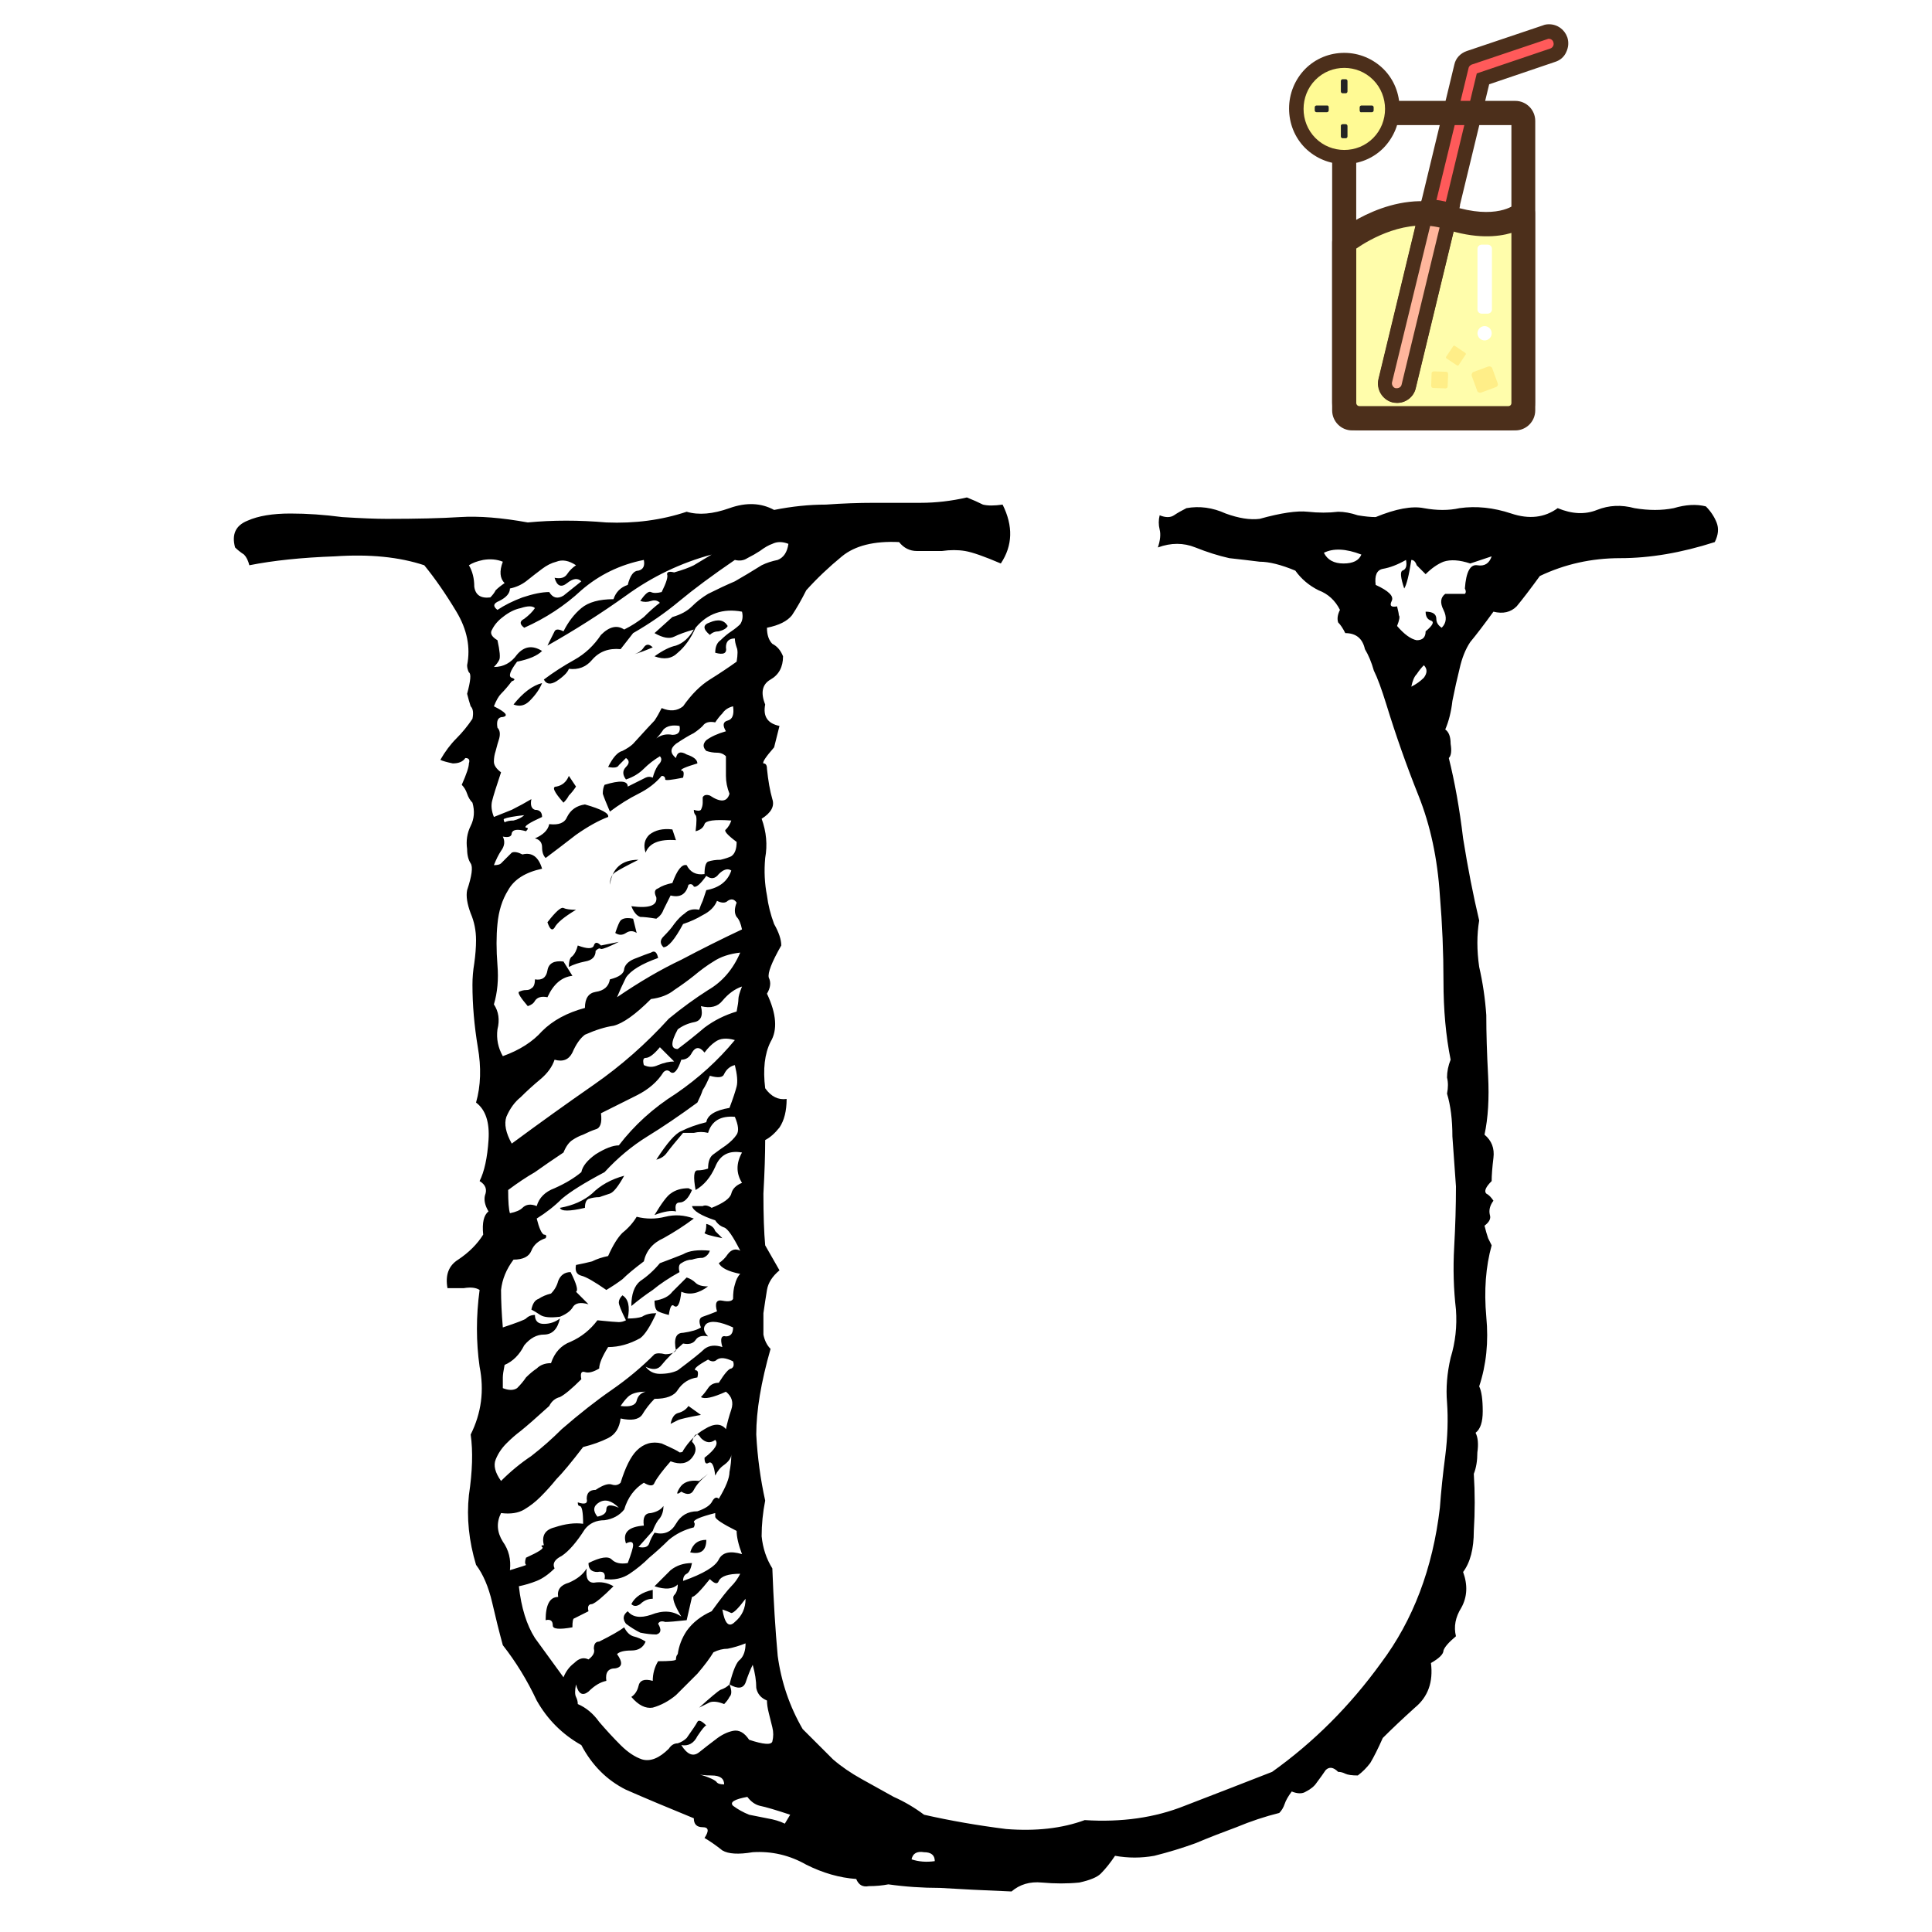 <svg width="50" height="50" viewBox="0 0 50 50" fill="none" xmlns="http://www.w3.org/2000/svg">
<g clip-path="url(#clip0_108_372)">
<g filter="url(#filter0_d_108_372)">
<path d="M44.378 11.401C43.516 11.678 42.7 11.817 41.93 11.817C41.191 11.817 40.498 11.971 39.851 12.279C39.605 12.617 39.405 12.879 39.251 13.064C39.097 13.218 38.897 13.264 38.65 13.202C38.404 13.541 38.204 13.803 38.05 13.988C37.927 14.172 37.834 14.403 37.773 14.681C37.711 14.927 37.649 15.204 37.588 15.512C37.557 15.789 37.495 16.036 37.403 16.251C37.495 16.313 37.542 16.436 37.542 16.621C37.572 16.806 37.557 16.929 37.495 16.99C37.649 17.606 37.773 18.299 37.865 19.069C37.988 19.839 38.127 20.547 38.281 21.194C38.219 21.564 38.219 21.964 38.281 22.395C38.373 22.795 38.435 23.211 38.465 23.642C38.465 24.104 38.481 24.628 38.512 25.213C38.542 25.798 38.512 26.306 38.419 26.737C38.604 26.891 38.681 27.091 38.65 27.338C38.62 27.584 38.604 27.784 38.604 27.938C38.45 28.092 38.404 28.2 38.465 28.262C38.527 28.292 38.589 28.354 38.65 28.446C38.558 28.57 38.527 28.693 38.558 28.816C38.589 28.908 38.542 29.001 38.419 29.093C38.45 29.216 38.481 29.324 38.512 29.416C38.542 29.478 38.573 29.54 38.604 29.601C38.45 30.155 38.404 30.771 38.465 31.449C38.527 32.096 38.465 32.696 38.281 33.251C38.342 33.374 38.373 33.589 38.373 33.897C38.373 34.174 38.312 34.359 38.188 34.452C38.25 34.575 38.265 34.744 38.234 34.96C38.234 35.175 38.204 35.36 38.142 35.514C38.173 36.007 38.173 36.499 38.142 36.992C38.142 37.454 38.05 37.808 37.865 38.055C37.988 38.393 37.973 38.701 37.819 38.979C37.665 39.225 37.619 39.471 37.68 39.718C37.495 39.872 37.388 39.995 37.357 40.087C37.357 40.18 37.249 40.287 37.033 40.411C37.095 40.903 36.956 41.288 36.618 41.565C36.31 41.843 36.033 42.104 35.786 42.351C35.663 42.628 35.555 42.843 35.463 42.997C35.37 43.121 35.263 43.228 35.14 43.321C34.986 43.321 34.878 43.305 34.816 43.275C34.755 43.244 34.693 43.228 34.631 43.228C34.508 43.105 34.401 43.09 34.308 43.182C34.246 43.275 34.169 43.382 34.077 43.505C34.016 43.598 33.923 43.675 33.8 43.736C33.708 43.798 33.584 43.798 33.43 43.736C33.338 43.86 33.276 43.968 33.246 44.06C33.215 44.152 33.169 44.229 33.107 44.291C32.737 44.383 32.368 44.506 31.998 44.66C31.66 44.784 31.305 44.922 30.936 45.076C30.597 45.199 30.243 45.307 29.873 45.4C29.535 45.461 29.196 45.461 28.857 45.4C28.734 45.584 28.611 45.738 28.488 45.861C28.395 45.954 28.21 46.031 27.933 46.092C27.625 46.123 27.302 46.123 26.963 46.092C26.655 46.062 26.393 46.139 26.178 46.323C25.439 46.293 24.823 46.262 24.33 46.231C23.868 46.231 23.422 46.2 22.991 46.139C22.837 46.169 22.667 46.185 22.483 46.185C22.328 46.216 22.221 46.154 22.159 46C21.728 45.969 21.297 45.846 20.866 45.63C20.434 45.384 19.973 45.276 19.48 45.307C19.11 45.369 18.849 45.353 18.695 45.261C18.541 45.138 18.387 45.03 18.233 44.938C18.356 44.753 18.34 44.66 18.186 44.66C18.032 44.66 17.956 44.583 17.956 44.429C17.278 44.152 16.693 43.906 16.2 43.69C15.707 43.444 15.322 43.059 15.045 42.535C14.553 42.258 14.168 41.873 13.89 41.381C13.644 40.857 13.351 40.38 13.013 39.949C12.92 39.61 12.828 39.24 12.736 38.84C12.643 38.44 12.505 38.116 12.32 37.87C12.135 37.254 12.073 36.654 12.135 36.068C12.227 35.452 12.243 34.929 12.181 34.498C12.458 33.943 12.535 33.358 12.412 32.742C12.32 32.096 12.32 31.434 12.412 30.756C12.32 30.695 12.181 30.679 11.996 30.71C11.812 30.71 11.673 30.71 11.581 30.71C11.519 30.371 11.611 30.125 11.858 29.971C12.135 29.786 12.351 29.57 12.505 29.324C12.474 29.016 12.52 28.816 12.643 28.724C12.551 28.57 12.52 28.431 12.551 28.308C12.612 28.154 12.566 28.031 12.412 27.938C12.535 27.692 12.612 27.338 12.643 26.876C12.674 26.414 12.566 26.09 12.32 25.906C12.443 25.475 12.458 24.997 12.366 24.474C12.274 23.919 12.227 23.381 12.227 22.857C12.227 22.672 12.243 22.487 12.274 22.303C12.304 22.087 12.32 21.887 12.32 21.702C12.32 21.456 12.274 21.225 12.181 21.009C12.089 20.763 12.058 20.563 12.089 20.409C12.212 20.039 12.243 19.808 12.181 19.716C12.12 19.623 12.089 19.5 12.089 19.346C12.058 19.131 12.089 18.93 12.181 18.746C12.274 18.561 12.289 18.361 12.227 18.145C12.166 18.084 12.12 18.007 12.089 17.914C12.058 17.822 12.012 17.745 11.95 17.683C12.073 17.406 12.135 17.221 12.135 17.129C12.166 17.037 12.135 16.99 12.043 16.99C11.981 17.083 11.873 17.129 11.719 17.129C11.565 17.098 11.458 17.067 11.396 17.037C11.519 16.821 11.658 16.636 11.812 16.482C11.966 16.328 12.104 16.159 12.227 15.974C12.258 15.82 12.243 15.712 12.181 15.651C12.15 15.558 12.12 15.45 12.089 15.327C12.181 14.989 12.197 14.804 12.135 14.773C12.104 14.711 12.089 14.65 12.089 14.588C12.181 14.126 12.089 13.664 11.812 13.202C11.535 12.741 11.257 12.34 10.98 12.001C10.334 11.786 9.564 11.709 8.671 11.77C7.808 11.801 7.069 11.878 6.453 12.001C6.422 11.878 6.376 11.786 6.315 11.724C6.222 11.663 6.145 11.601 6.084 11.54C5.991 11.201 6.099 10.97 6.407 10.847C6.684 10.723 7.054 10.662 7.516 10.662C7.947 10.662 8.393 10.693 8.855 10.754C9.348 10.785 9.733 10.8 10.01 10.8C10.78 10.8 11.411 10.785 11.904 10.754C12.397 10.723 12.982 10.77 13.659 10.893C14.306 10.831 14.984 10.831 15.692 10.893C16.431 10.924 17.124 10.831 17.771 10.616C18.079 10.708 18.448 10.677 18.879 10.523C19.311 10.369 19.695 10.385 20.034 10.569C20.496 10.477 20.943 10.431 21.374 10.431C21.805 10.4 22.221 10.385 22.621 10.385C23.021 10.385 23.422 10.385 23.822 10.385C24.222 10.385 24.623 10.338 25.023 10.246C25.177 10.308 25.316 10.369 25.439 10.431C25.562 10.462 25.731 10.462 25.947 10.431C26.224 10.985 26.209 11.493 25.901 11.955C25.47 11.77 25.162 11.663 24.977 11.632C24.792 11.601 24.592 11.601 24.376 11.632C24.161 11.632 23.945 11.632 23.73 11.632C23.545 11.632 23.391 11.555 23.268 11.401C22.621 11.37 22.128 11.493 21.79 11.77C21.451 12.048 21.143 12.34 20.866 12.648C20.742 12.895 20.619 13.11 20.496 13.295C20.373 13.449 20.157 13.557 19.849 13.618C19.849 13.803 19.896 13.941 19.988 14.034C20.111 14.095 20.204 14.203 20.265 14.357C20.265 14.634 20.157 14.835 19.942 14.958C19.726 15.081 19.68 15.297 19.803 15.604C19.742 15.912 19.865 16.097 20.173 16.159L20.034 16.713C19.819 16.959 19.726 17.098 19.757 17.129C19.819 17.129 19.849 17.175 19.849 17.267C19.88 17.575 19.926 17.837 19.988 18.053C20.05 18.238 19.957 18.407 19.711 18.561C19.834 18.9 19.865 19.238 19.803 19.577C19.772 19.916 19.788 20.239 19.849 20.547C19.88 20.794 19.942 21.04 20.034 21.286C20.157 21.502 20.219 21.687 20.219 21.841C19.973 22.272 19.865 22.549 19.896 22.672C19.957 22.795 19.942 22.934 19.849 23.088C20.096 23.611 20.127 24.027 19.942 24.335C19.788 24.643 19.742 25.043 19.803 25.536C19.957 25.752 20.142 25.844 20.358 25.813C20.358 26.121 20.296 26.368 20.173 26.552C20.05 26.706 19.926 26.814 19.803 26.876C19.803 27.245 19.788 27.707 19.757 28.262C19.757 28.816 19.772 29.262 19.803 29.601L20.173 30.248C19.988 30.402 19.88 30.571 19.849 30.756C19.819 30.941 19.788 31.141 19.757 31.357C19.757 31.541 19.757 31.726 19.757 31.911C19.788 32.065 19.849 32.188 19.942 32.281C19.695 33.143 19.572 33.882 19.572 34.498C19.603 35.083 19.68 35.653 19.803 36.207C19.742 36.515 19.711 36.823 19.711 37.131C19.742 37.439 19.834 37.716 19.988 37.962C20.019 38.794 20.065 39.548 20.127 40.226C20.219 40.903 20.434 41.535 20.773 42.12C21.081 42.428 21.343 42.689 21.559 42.905C21.774 43.09 22.02 43.259 22.298 43.413C22.575 43.567 22.852 43.721 23.129 43.875C23.406 43.998 23.668 44.152 23.915 44.337C24.592 44.491 25.3 44.614 26.039 44.707C26.809 44.768 27.487 44.691 28.072 44.476C29.027 44.537 29.889 44.414 30.659 44.106C31.459 43.798 32.214 43.505 32.922 43.228C34 42.459 34.939 41.519 35.74 40.411C36.572 39.302 37.08 37.962 37.264 36.392C37.295 35.961 37.342 35.514 37.403 35.052C37.465 34.559 37.48 34.097 37.449 33.666C37.418 33.297 37.449 32.912 37.542 32.511C37.665 32.111 37.711 31.695 37.68 31.264C37.619 30.741 37.603 30.202 37.634 29.647C37.665 29.093 37.68 28.57 37.68 28.077C37.649 27.646 37.619 27.215 37.588 26.783C37.588 26.352 37.542 25.983 37.449 25.675C37.48 25.521 37.48 25.382 37.449 25.259C37.449 25.105 37.48 24.951 37.542 24.797C37.418 24.181 37.357 23.504 37.357 22.765C37.357 22.025 37.326 21.286 37.264 20.547C37.203 19.593 37.018 18.73 36.71 17.96C36.402 17.191 36.125 16.405 35.879 15.604C35.755 15.204 35.648 14.912 35.555 14.727C35.494 14.511 35.417 14.326 35.324 14.172C35.263 13.895 35.093 13.757 34.816 13.757C34.755 13.634 34.693 13.541 34.631 13.48C34.601 13.387 34.616 13.279 34.678 13.156C34.554 12.91 34.37 12.741 34.123 12.648C33.877 12.525 33.677 12.356 33.523 12.14C33.153 11.986 32.845 11.909 32.599 11.909C32.352 11.878 32.091 11.847 31.814 11.817C31.536 11.755 31.244 11.663 30.936 11.54C30.628 11.416 30.305 11.416 29.966 11.54C30.027 11.355 30.043 11.201 30.012 11.078C29.981 10.954 29.981 10.831 30.012 10.708C30.166 10.77 30.289 10.77 30.382 10.708C30.474 10.646 30.582 10.585 30.705 10.523C31.044 10.462 31.383 10.508 31.721 10.662C32.06 10.785 32.352 10.831 32.599 10.8C33.153 10.646 33.569 10.585 33.846 10.616C34.123 10.646 34.385 10.646 34.631 10.616C34.785 10.616 34.955 10.646 35.14 10.708C35.324 10.739 35.478 10.754 35.602 10.754C36.125 10.539 36.541 10.462 36.849 10.523C37.188 10.585 37.495 10.585 37.773 10.523C38.204 10.462 38.65 10.508 39.112 10.662C39.574 10.816 39.974 10.77 40.313 10.523C40.683 10.677 41.022 10.693 41.33 10.569C41.638 10.446 41.961 10.431 42.3 10.523C42.669 10.585 43.008 10.585 43.316 10.523C43.624 10.431 43.901 10.415 44.147 10.477C44.27 10.6 44.363 10.739 44.425 10.893C44.486 11.047 44.471 11.216 44.378 11.401ZM38.604 11.77C38.327 11.863 38.142 11.924 38.05 11.955C37.773 11.863 37.542 11.847 37.357 11.909C37.203 11.971 37.049 12.078 36.895 12.232C36.803 12.14 36.725 12.063 36.664 12.001C36.633 11.909 36.587 11.863 36.525 11.863C36.464 12.263 36.402 12.509 36.341 12.602C36.248 12.325 36.233 12.171 36.294 12.14C36.387 12.109 36.418 12.017 36.387 11.863C36.171 11.986 35.971 12.063 35.786 12.094C35.632 12.125 35.571 12.263 35.602 12.509C35.94 12.664 36.079 12.802 36.017 12.925C35.956 13.049 36.002 13.095 36.156 13.064C36.187 13.187 36.202 13.264 36.202 13.295C36.233 13.326 36.217 13.418 36.156 13.572C36.341 13.788 36.51 13.911 36.664 13.941C36.818 13.941 36.895 13.865 36.895 13.711C37.08 13.557 37.126 13.464 37.033 13.433C36.941 13.403 36.895 13.326 36.895 13.202C37.08 13.202 37.172 13.264 37.172 13.387C37.172 13.48 37.218 13.557 37.311 13.618C37.434 13.495 37.449 13.341 37.357 13.156C37.264 12.972 37.28 12.833 37.403 12.741C37.711 12.741 37.88 12.741 37.911 12.741C37.942 12.71 37.942 12.664 37.911 12.602C37.942 12.171 38.05 11.971 38.234 12.001C38.419 12.032 38.542 11.955 38.604 11.77ZM35.232 11.724C34.832 11.57 34.508 11.555 34.262 11.678C34.354 11.863 34.524 11.955 34.77 11.955C35.016 11.955 35.17 11.878 35.232 11.724ZM36.849 14.588C36.787 14.65 36.725 14.727 36.664 14.819C36.602 14.881 36.556 14.989 36.525 15.143C36.649 15.081 36.756 15.004 36.849 14.912C36.941 14.788 36.941 14.681 36.849 14.588ZM15.045 12.417C14.953 12.325 14.83 12.34 14.676 12.463C14.522 12.586 14.414 12.54 14.352 12.325C14.506 12.356 14.614 12.325 14.676 12.232C14.737 12.14 14.814 12.063 14.907 12.001C14.722 11.878 14.553 11.847 14.399 11.909C14.275 11.94 14.152 12.001 14.029 12.094C13.906 12.186 13.767 12.294 13.613 12.417C13.49 12.509 13.351 12.571 13.197 12.602C13.197 12.725 13.105 12.833 12.92 12.925C12.766 12.987 12.751 13.064 12.874 13.156C13.059 13.033 13.274 12.925 13.521 12.833C13.798 12.741 14.029 12.694 14.214 12.694C14.306 12.848 14.429 12.879 14.583 12.787C14.737 12.664 14.891 12.54 15.045 12.417ZM17.586 16.159C17.401 16.128 17.263 16.159 17.17 16.251C17.109 16.344 17.047 16.421 16.985 16.482C17.109 16.39 17.247 16.359 17.401 16.39C17.555 16.39 17.617 16.313 17.586 16.159ZM13.059 12.463C12.936 12.34 12.92 12.155 13.013 11.909C12.859 11.847 12.689 11.832 12.505 11.863C12.351 11.894 12.227 11.94 12.135 12.001C12.227 12.155 12.274 12.34 12.274 12.556C12.304 12.771 12.443 12.864 12.689 12.833C12.751 12.771 12.797 12.71 12.828 12.648C12.89 12.586 12.967 12.525 13.059 12.463ZM20.404 11.447C20.25 11.386 20.111 11.386 19.988 11.447C19.896 11.478 19.788 11.54 19.665 11.632C19.572 11.693 19.465 11.755 19.341 11.817C19.249 11.878 19.141 11.894 19.018 11.863C18.433 12.263 17.956 12.617 17.586 12.925C17.216 13.233 16.816 13.51 16.385 13.757L16.061 14.172C15.754 14.142 15.507 14.234 15.322 14.45C15.168 14.634 14.968 14.711 14.722 14.681C14.691 14.773 14.583 14.881 14.399 15.004C14.245 15.096 14.137 15.081 14.075 14.958C14.322 14.773 14.583 14.604 14.861 14.45C15.138 14.296 15.369 14.08 15.553 13.803C15.769 13.587 15.969 13.541 16.154 13.664C16.339 13.572 16.508 13.464 16.662 13.341C16.816 13.187 16.955 13.064 17.078 12.972C17.016 12.91 16.939 12.895 16.847 12.925C16.754 12.956 16.662 12.956 16.57 12.925C16.693 12.741 16.785 12.664 16.847 12.694C16.908 12.725 17.001 12.725 17.124 12.694C17.247 12.448 17.293 12.294 17.263 12.232C17.263 12.171 17.324 12.155 17.447 12.186C17.663 12.125 17.832 12.063 17.956 12.001C18.11 11.909 18.263 11.817 18.417 11.724C17.617 11.94 16.878 12.294 16.2 12.787C15.553 13.249 14.876 13.68 14.168 14.08C14.26 13.895 14.322 13.772 14.352 13.711C14.383 13.649 14.46 13.649 14.583 13.711C14.707 13.464 14.861 13.264 15.045 13.11C15.23 12.956 15.507 12.879 15.877 12.879C15.938 12.694 16.061 12.571 16.246 12.509C16.308 12.263 16.4 12.14 16.523 12.14C16.647 12.109 16.693 12.017 16.662 11.863C16.046 11.986 15.507 12.248 15.045 12.648C14.614 13.049 14.121 13.372 13.567 13.618C13.444 13.526 13.444 13.449 13.567 13.387C13.69 13.295 13.783 13.202 13.844 13.11C13.783 13.049 13.659 13.049 13.475 13.11C13.321 13.141 13.167 13.218 13.013 13.341C12.89 13.433 12.797 13.541 12.736 13.664C12.674 13.757 12.72 13.849 12.874 13.941C12.936 14.219 12.951 14.388 12.92 14.45C12.89 14.511 12.843 14.573 12.782 14.634C13.028 14.634 13.228 14.527 13.382 14.311C13.567 14.095 13.783 14.065 14.029 14.219C13.906 14.342 13.69 14.434 13.382 14.496C13.197 14.742 13.151 14.881 13.244 14.912C13.336 14.942 13.336 14.973 13.244 15.004C13.151 15.127 13.059 15.235 12.967 15.327C12.905 15.389 12.843 15.497 12.782 15.651C13.09 15.805 13.167 15.897 13.013 15.928C12.89 15.928 12.843 16.02 12.874 16.205C12.936 16.267 12.951 16.359 12.92 16.482C12.89 16.575 12.859 16.682 12.828 16.806C12.797 16.898 12.782 16.99 12.782 17.083C12.782 17.175 12.843 17.267 12.967 17.36C12.843 17.729 12.766 17.976 12.736 18.099C12.705 18.222 12.72 18.361 12.782 18.515C12.936 18.453 13.09 18.392 13.244 18.33C13.428 18.238 13.598 18.145 13.752 18.053C13.721 18.207 13.752 18.299 13.844 18.33C13.967 18.33 14.029 18.392 14.029 18.515C13.69 18.669 13.552 18.761 13.613 18.792C13.675 18.792 13.675 18.823 13.613 18.884C13.398 18.823 13.274 18.838 13.244 18.93C13.244 19.023 13.167 19.054 13.013 19.023C13.074 19.146 13.059 19.269 12.967 19.392C12.905 19.485 12.843 19.608 12.782 19.762C12.874 19.762 12.936 19.747 12.967 19.716C13.028 19.654 13.074 19.608 13.105 19.577C13.167 19.516 13.213 19.469 13.244 19.439C13.305 19.408 13.398 19.423 13.521 19.485C13.767 19.423 13.937 19.546 14.029 19.854C13.598 19.947 13.305 20.131 13.151 20.409C12.997 20.655 12.905 20.948 12.874 21.286C12.843 21.594 12.843 21.948 12.874 22.349C12.905 22.718 12.874 23.057 12.782 23.365C12.905 23.55 12.936 23.765 12.874 24.012C12.843 24.258 12.89 24.489 13.013 24.705C13.444 24.551 13.783 24.335 14.029 24.058C14.306 23.781 14.676 23.581 15.138 23.457C15.138 23.211 15.23 23.073 15.415 23.042C15.63 23.011 15.754 22.903 15.784 22.718C16.031 22.657 16.154 22.564 16.154 22.441C16.185 22.318 16.293 22.226 16.477 22.164C16.631 22.102 16.754 22.056 16.847 22.025C16.939 21.964 17.001 22.01 17.032 22.164C16.601 22.318 16.323 22.487 16.2 22.672C16.108 22.857 16.031 23.026 15.969 23.18C16.554 22.78 17.109 22.457 17.632 22.21C18.156 21.933 18.679 21.671 19.203 21.425C19.172 21.271 19.126 21.163 19.064 21.102C19.003 21.009 19.003 20.886 19.064 20.732C19.003 20.64 18.926 20.624 18.833 20.686C18.772 20.747 18.679 20.747 18.556 20.686C18.494 20.84 18.371 20.963 18.186 21.055C18.032 21.148 17.863 21.225 17.678 21.286C17.463 21.687 17.293 21.887 17.17 21.887C17.078 21.794 17.078 21.702 17.17 21.61C17.293 21.486 17.386 21.379 17.447 21.286C17.54 21.163 17.632 21.071 17.724 21.009C17.817 20.917 17.94 20.886 18.094 20.917C18.125 20.824 18.156 20.747 18.186 20.686C18.217 20.593 18.248 20.501 18.279 20.409C18.618 20.347 18.833 20.178 18.926 19.901C18.833 19.839 18.725 19.87 18.602 19.993C18.51 20.116 18.402 20.131 18.279 20.039C18.125 20.255 18.017 20.347 17.956 20.316C17.925 20.255 17.878 20.239 17.817 20.27C17.755 20.517 17.601 20.609 17.355 20.547C17.293 20.67 17.232 20.794 17.17 20.917C17.139 21.009 17.078 21.086 16.985 21.148C16.801 21.117 16.662 21.102 16.57 21.102C16.477 21.071 16.4 20.978 16.339 20.824C16.801 20.886 17.016 20.809 16.985 20.593C16.924 20.47 16.939 20.393 17.032 20.363C17.124 20.301 17.247 20.255 17.401 20.224C17.524 19.885 17.648 19.731 17.771 19.762C17.863 19.947 18.017 20.024 18.233 19.993C18.233 19.808 18.263 19.7 18.325 19.67C18.417 19.639 18.525 19.623 18.648 19.623C18.772 19.593 18.864 19.562 18.926 19.531C19.018 19.469 19.064 19.346 19.064 19.161C18.818 18.977 18.725 18.869 18.787 18.838C18.849 18.776 18.895 18.7 18.926 18.607C18.494 18.576 18.263 18.607 18.233 18.7C18.202 18.792 18.125 18.854 18.002 18.884C18.032 18.638 18.032 18.499 18.002 18.468C17.971 18.438 17.956 18.392 17.956 18.33C18.048 18.361 18.11 18.361 18.14 18.33C18.171 18.268 18.186 18.207 18.186 18.145C18.186 18.084 18.186 18.037 18.186 18.007C18.217 17.945 18.279 17.93 18.371 17.96C18.648 18.145 18.818 18.13 18.879 17.914C18.818 17.76 18.787 17.606 18.787 17.452C18.787 17.267 18.787 17.098 18.787 16.944C18.725 16.883 18.648 16.852 18.556 16.852C18.464 16.852 18.371 16.836 18.279 16.806C18.186 16.713 18.186 16.621 18.279 16.528C18.402 16.436 18.571 16.359 18.787 16.297C18.695 16.143 18.71 16.051 18.833 16.02C18.956 15.989 19.003 15.866 18.972 15.651C18.849 15.681 18.756 15.743 18.695 15.835C18.633 15.897 18.571 15.974 18.51 16.067C18.356 16.036 18.248 16.067 18.186 16.159C18.125 16.22 18.048 16.282 17.956 16.344C17.832 16.405 17.678 16.498 17.494 16.621C17.34 16.744 17.34 16.867 17.494 16.99C17.524 16.836 17.617 16.806 17.771 16.898C17.956 16.959 18.048 17.037 18.048 17.129C17.74 17.221 17.601 17.283 17.632 17.314C17.694 17.314 17.709 17.375 17.678 17.498C17.37 17.56 17.216 17.575 17.216 17.545C17.216 17.483 17.186 17.452 17.124 17.452C16.97 17.637 16.77 17.791 16.523 17.914C16.277 18.037 16.031 18.191 15.784 18.376C15.692 18.161 15.63 18.007 15.6 17.914C15.6 17.822 15.615 17.745 15.646 17.683C16.046 17.56 16.246 17.575 16.246 17.729C16.493 17.606 16.647 17.529 16.708 17.498C16.77 17.468 16.831 17.468 16.893 17.498C16.924 17.375 16.97 17.267 17.032 17.175C17.124 17.083 17.139 17.006 17.078 16.944C16.924 17.037 16.785 17.144 16.662 17.267C16.539 17.391 16.385 17.483 16.2 17.545C16.108 17.422 16.108 17.314 16.2 17.221C16.293 17.129 16.293 17.052 16.2 16.99C16.139 17.052 16.077 17.113 16.015 17.175C15.985 17.237 15.892 17.252 15.738 17.221C15.861 16.975 15.985 16.836 16.108 16.806C16.231 16.744 16.323 16.682 16.385 16.621C16.693 16.282 16.878 16.082 16.939 16.02C17.001 15.928 17.062 15.82 17.124 15.697C17.34 15.789 17.524 15.774 17.678 15.651C17.894 15.343 18.125 15.112 18.371 14.958C18.618 14.804 18.849 14.65 19.064 14.496C19.095 14.311 19.095 14.188 19.064 14.126C19.033 14.034 19.018 13.957 19.018 13.895C18.864 13.895 18.787 13.972 18.787 14.126C18.818 14.28 18.725 14.326 18.51 14.265C18.51 14.111 18.556 14.003 18.648 13.941C18.741 13.849 18.833 13.772 18.926 13.711C19.018 13.649 19.095 13.587 19.157 13.526C19.218 13.433 19.233 13.326 19.203 13.202C18.71 13.11 18.31 13.249 18.002 13.618C17.878 13.895 17.724 14.111 17.54 14.265C17.386 14.419 17.186 14.45 16.939 14.357C17.155 14.203 17.34 14.111 17.494 14.08C17.678 14.018 17.832 13.88 17.956 13.664C17.74 13.726 17.57 13.788 17.447 13.849C17.324 13.911 17.155 13.88 16.939 13.757L17.401 13.341C17.617 13.279 17.786 13.187 17.909 13.064C18.032 12.941 18.171 12.833 18.325 12.741C18.571 12.617 18.802 12.509 19.018 12.417C19.233 12.294 19.465 12.155 19.711 12.001C19.834 11.94 19.973 11.894 20.127 11.863C20.281 11.801 20.373 11.663 20.404 11.447ZM13.567 18.468C13.29 18.499 13.12 18.53 13.059 18.561C13.028 18.561 13.028 18.592 13.059 18.653C13.12 18.622 13.197 18.607 13.29 18.607C13.413 18.576 13.505 18.53 13.567 18.468ZM19.203 22.903C19.018 22.965 18.849 23.088 18.695 23.273C18.571 23.427 18.387 23.473 18.14 23.411C18.202 23.658 18.14 23.796 17.956 23.827C17.802 23.858 17.663 23.919 17.54 24.012C17.355 24.351 17.355 24.52 17.54 24.52C17.786 24.335 18.017 24.15 18.233 23.966C18.479 23.781 18.756 23.642 19.064 23.55C19.095 23.396 19.11 23.288 19.11 23.227C19.11 23.165 19.141 23.057 19.203 22.903ZM17.447 24.843L17.078 24.474C16.924 24.659 16.801 24.751 16.708 24.751C16.647 24.751 16.631 24.812 16.662 24.936C16.785 24.997 16.908 24.997 17.032 24.936C17.186 24.874 17.324 24.843 17.447 24.843ZM19.157 22.025C18.879 22.056 18.648 22.133 18.464 22.256C18.31 22.349 18.14 22.472 17.956 22.626C17.802 22.749 17.632 22.872 17.447 22.995C17.293 23.119 17.093 23.196 16.847 23.227C16.447 23.627 16.123 23.858 15.877 23.919C15.661 23.95 15.415 24.027 15.138 24.15C15.014 24.243 14.907 24.397 14.814 24.612C14.722 24.797 14.568 24.859 14.352 24.797C14.291 24.982 14.168 25.151 13.983 25.305C13.798 25.459 13.629 25.613 13.475 25.767C13.321 25.89 13.197 26.06 13.105 26.275C13.043 26.46 13.09 26.691 13.244 26.968C13.952 26.445 14.66 25.936 15.369 25.444C16.077 24.951 16.724 24.381 17.309 23.735C17.648 23.457 17.986 23.211 18.325 22.995C18.695 22.78 18.972 22.457 19.157 22.025ZM19.018 24.289C18.802 24.227 18.633 24.243 18.51 24.335C18.417 24.397 18.325 24.489 18.233 24.612C18.11 24.458 18.002 24.458 17.909 24.612C17.848 24.735 17.755 24.797 17.632 24.797C17.54 25.074 17.447 25.182 17.355 25.12C17.293 25.059 17.232 25.059 17.17 25.12C17.016 25.367 16.785 25.567 16.477 25.721C16.169 25.875 15.861 26.029 15.553 26.183C15.584 26.429 15.538 26.568 15.415 26.599C15.322 26.629 15.215 26.676 15.091 26.737C14.999 26.768 14.907 26.814 14.814 26.876C14.722 26.937 14.645 27.045 14.583 27.199C14.306 27.384 14.06 27.553 13.844 27.707C13.629 27.831 13.398 27.984 13.151 28.169C13.151 28.477 13.167 28.677 13.197 28.77C13.351 28.739 13.459 28.693 13.521 28.631C13.613 28.539 13.736 28.523 13.89 28.585C13.952 28.369 14.106 28.215 14.352 28.123C14.63 28 14.861 27.861 15.045 27.707C15.076 27.553 15.199 27.399 15.415 27.245C15.661 27.091 15.861 27.014 16.015 27.014C16.416 26.491 16.908 26.044 17.494 25.675C18.079 25.274 18.587 24.812 19.018 24.289ZM19.203 27.984C19.049 27.738 19.049 27.476 19.203 27.199C18.864 27.138 18.633 27.261 18.51 27.569C18.387 27.846 18.217 28.046 18.002 28.169C17.94 27.831 17.956 27.661 18.048 27.661C18.14 27.661 18.233 27.646 18.325 27.615C18.325 27.43 18.371 27.307 18.464 27.245C18.587 27.153 18.695 27.076 18.787 27.014C18.91 26.922 19.003 26.83 19.064 26.737C19.126 26.645 19.11 26.491 19.018 26.275C18.648 26.244 18.417 26.383 18.325 26.691C18.202 26.66 18.079 26.66 17.956 26.691C17.863 26.691 17.771 26.691 17.678 26.691C17.494 26.907 17.355 27.076 17.263 27.199C17.201 27.291 17.109 27.353 16.985 27.384C17.263 26.953 17.478 26.706 17.632 26.645C17.817 26.552 18.032 26.475 18.279 26.414C18.31 26.229 18.51 26.106 18.879 26.044C18.972 25.798 19.033 25.613 19.064 25.49C19.095 25.367 19.079 25.182 19.018 24.936C18.895 24.966 18.802 25.043 18.741 25.167C18.71 25.259 18.587 25.274 18.371 25.213C18.31 25.367 18.248 25.49 18.186 25.582C18.156 25.675 18.11 25.782 18.048 25.906C17.586 26.244 17.155 26.537 16.754 26.783C16.354 27.03 15.985 27.338 15.646 27.707C15.122 27.984 14.753 28.215 14.537 28.4C14.352 28.585 14.137 28.754 13.89 28.908C13.952 29.155 14.014 29.293 14.075 29.324C14.137 29.324 14.152 29.355 14.121 29.416C13.937 29.478 13.813 29.586 13.752 29.74C13.69 29.894 13.536 29.971 13.29 29.971C13.105 30.217 12.997 30.479 12.967 30.756C12.967 31.033 12.982 31.357 13.013 31.726C13.382 31.603 13.582 31.526 13.613 31.495C13.675 31.434 13.752 31.403 13.844 31.403C13.844 31.557 13.921 31.634 14.075 31.634C14.229 31.634 14.368 31.588 14.491 31.495C14.429 31.772 14.291 31.911 14.075 31.911C13.89 31.911 13.721 32.003 13.567 32.188C13.444 32.434 13.274 32.604 13.059 32.696C13.028 32.85 13.013 32.958 13.013 33.02C13.013 33.05 13.013 33.143 13.013 33.297C13.167 33.358 13.29 33.358 13.382 33.297C13.475 33.204 13.552 33.112 13.613 33.02C13.706 32.927 13.798 32.85 13.89 32.789C13.983 32.696 14.106 32.65 14.26 32.65C14.352 32.373 14.522 32.188 14.768 32.096C15.045 31.973 15.276 31.788 15.461 31.541C15.769 31.572 15.954 31.588 16.015 31.588C16.077 31.588 16.139 31.572 16.2 31.541C16.077 31.295 16.015 31.141 16.015 31.079C16.015 31.018 16.046 30.956 16.108 30.895C16.262 30.987 16.308 31.187 16.246 31.495C16.4 31.495 16.523 31.48 16.616 31.449C16.708 31.387 16.831 31.357 16.985 31.357C16.831 31.695 16.693 31.911 16.57 32.003C16.293 32.157 16.015 32.234 15.738 32.234C15.584 32.481 15.507 32.665 15.507 32.789C15.353 32.881 15.23 32.912 15.138 32.881C15.045 32.85 15.014 32.912 15.045 33.066C14.799 33.312 14.614 33.466 14.491 33.528C14.368 33.559 14.275 33.636 14.214 33.759C13.875 34.067 13.629 34.282 13.475 34.405C13.351 34.498 13.228 34.605 13.105 34.729C12.982 34.852 12.89 34.99 12.828 35.145C12.766 35.298 12.813 35.483 12.967 35.699C13.213 35.452 13.475 35.237 13.752 35.052C14.029 34.837 14.291 34.605 14.537 34.359C14.999 33.959 15.43 33.62 15.831 33.343C16.231 33.066 16.601 32.758 16.939 32.419C17.001 32.388 17.093 32.388 17.216 32.419C17.34 32.419 17.432 32.388 17.494 32.327C17.432 32.019 17.494 31.865 17.678 31.865C17.894 31.834 18.048 31.788 18.14 31.726C18.079 31.572 18.094 31.48 18.186 31.449C18.279 31.418 18.402 31.372 18.556 31.31C18.494 31.095 18.541 31.002 18.695 31.033C18.849 31.064 18.941 31.049 18.972 30.987C18.972 30.833 18.987 30.71 19.018 30.617C19.049 30.494 19.095 30.402 19.157 30.34C18.849 30.279 18.664 30.186 18.602 30.063C18.695 30.002 18.772 29.925 18.833 29.832C18.926 29.709 19.033 29.678 19.157 29.74C18.972 29.37 18.833 29.17 18.741 29.139C18.648 29.108 18.571 29.047 18.51 28.954C18.14 28.831 17.94 28.708 17.909 28.585C18.032 28.585 18.125 28.585 18.186 28.585C18.248 28.554 18.325 28.57 18.417 28.631C18.725 28.508 18.895 28.385 18.926 28.262C18.956 28.138 19.049 28.046 19.203 27.984ZM18.972 31.726C18.633 31.572 18.402 31.541 18.279 31.634C18.186 31.726 18.202 31.834 18.325 31.957C18.171 31.926 18.063 31.957 18.002 32.05C17.94 32.142 17.832 32.173 17.678 32.142C17.432 32.357 17.247 32.542 17.124 32.696C17.032 32.819 16.893 32.835 16.708 32.742C16.801 32.866 16.924 32.927 17.078 32.927C17.263 32.927 17.417 32.896 17.54 32.835C17.909 32.558 18.14 32.373 18.233 32.281C18.356 32.188 18.51 32.173 18.695 32.234C18.633 32.019 18.664 31.926 18.787 31.957C18.91 31.957 18.972 31.88 18.972 31.726ZM16.708 33.389C16.493 33.389 16.339 33.435 16.246 33.528C16.185 33.589 16.123 33.666 16.061 33.759C16.308 33.789 16.447 33.743 16.477 33.62C16.508 33.497 16.585 33.42 16.708 33.389ZM18.972 32.604C18.787 32.511 18.648 32.496 18.556 32.558C18.494 32.619 18.417 32.619 18.325 32.558C18.048 32.712 17.94 32.804 18.002 32.835C18.063 32.835 18.079 32.896 18.048 33.02C17.832 33.05 17.663 33.158 17.54 33.343C17.447 33.497 17.247 33.574 16.939 33.574C16.816 33.697 16.708 33.836 16.616 33.99C16.523 34.113 16.339 34.144 16.061 34.082C16.031 34.328 15.923 34.498 15.738 34.59C15.553 34.682 15.338 34.76 15.091 34.821C14.784 35.221 14.553 35.499 14.399 35.653C14.275 35.807 14.137 35.961 13.983 36.114C13.86 36.238 13.721 36.346 13.567 36.438C13.413 36.53 13.213 36.561 12.967 36.53C12.843 36.777 12.859 37.023 13.013 37.269C13.167 37.485 13.228 37.731 13.197 38.008C13.505 37.916 13.644 37.87 13.613 37.87C13.582 37.839 13.582 37.778 13.613 37.685C13.952 37.531 14.091 37.439 14.029 37.408C13.998 37.377 14.014 37.362 14.075 37.362C14.014 37.115 14.106 36.961 14.352 36.9C14.63 36.807 14.876 36.777 15.091 36.807C15.091 36.499 15.061 36.346 14.999 36.346C14.968 36.346 14.953 36.315 14.953 36.253C15.138 36.315 15.215 36.284 15.184 36.161C15.184 36.007 15.261 35.93 15.415 35.93C15.6 35.807 15.738 35.76 15.831 35.791C15.923 35.822 16 35.807 16.061 35.745C16.185 35.345 16.323 35.068 16.477 34.913C16.662 34.729 16.878 34.667 17.124 34.729C17.401 34.852 17.555 34.929 17.586 34.96C17.648 34.96 17.678 34.944 17.678 34.913C17.832 34.667 18.017 34.482 18.233 34.359C18.479 34.205 18.664 34.205 18.787 34.359C18.818 34.205 18.864 34.036 18.926 33.851C18.987 33.666 18.941 33.512 18.787 33.389C18.448 33.543 18.233 33.589 18.14 33.528C18.202 33.466 18.263 33.389 18.325 33.297C18.387 33.204 18.479 33.158 18.602 33.158C18.756 32.912 18.864 32.789 18.926 32.789C18.987 32.758 19.003 32.696 18.972 32.604ZM19.295 38.748C19.11 38.994 18.987 39.117 18.926 39.117C18.864 39.086 18.787 39.056 18.695 39.025C18.756 39.394 18.864 39.502 19.018 39.348C19.203 39.194 19.295 38.994 19.295 38.748ZM16.015 36.392C15.831 36.207 15.661 36.161 15.507 36.253C15.353 36.346 15.338 36.469 15.461 36.623C15.615 36.592 15.692 36.53 15.692 36.438C15.692 36.315 15.8 36.299 16.015 36.392ZM24.192 45.538C24.192 45.384 24.099 45.307 23.915 45.307C23.73 45.276 23.622 45.338 23.591 45.492C23.776 45.553 23.976 45.569 24.192 45.538ZM19.849 41.381C19.695 41.319 19.603 41.211 19.572 41.057C19.572 40.873 19.541 40.672 19.48 40.457C19.418 40.58 19.357 40.734 19.295 40.919C19.233 41.073 19.095 41.088 18.879 40.965C18.941 41.119 18.941 41.227 18.879 41.288C18.849 41.35 18.802 41.411 18.741 41.473C18.587 41.411 18.464 41.396 18.371 41.427C18.31 41.458 18.217 41.504 18.094 41.565C18.402 41.288 18.587 41.134 18.648 41.103C18.741 41.073 18.818 41.026 18.879 40.965C18.972 40.595 19.064 40.38 19.157 40.318C19.249 40.226 19.295 40.087 19.295 39.902C19.141 39.964 18.987 40.01 18.833 40.041C18.71 40.041 18.587 40.072 18.464 40.133C18.371 40.287 18.233 40.472 18.048 40.688C17.863 40.873 17.678 41.057 17.494 41.242C17.309 41.396 17.109 41.504 16.893 41.565C16.708 41.596 16.523 41.504 16.339 41.288C16.431 41.227 16.493 41.134 16.523 41.011C16.554 40.857 16.677 40.811 16.893 40.873C16.893 40.688 16.939 40.518 17.032 40.364C17.34 40.364 17.494 40.349 17.494 40.318C17.494 40.257 17.509 40.21 17.54 40.18C17.57 39.964 17.648 39.764 17.771 39.579C17.925 39.364 18.14 39.194 18.417 39.071C18.664 38.732 18.833 38.517 18.926 38.424C19.018 38.332 19.095 38.224 19.157 38.101C18.849 38.101 18.664 38.163 18.602 38.286C18.571 38.378 18.494 38.363 18.371 38.239C18.125 38.547 17.971 38.701 17.909 38.701L17.771 39.302C17.494 39.333 17.309 39.348 17.216 39.348C17.124 39.317 17.062 39.333 17.032 39.394C17.124 39.548 17.109 39.641 16.985 39.672C16.862 39.672 16.724 39.656 16.57 39.625C16.447 39.564 16.323 39.487 16.2 39.394C16.108 39.271 16.123 39.163 16.246 39.071C16.369 39.225 16.57 39.256 16.847 39.163C17.155 39.04 17.417 39.056 17.632 39.209C17.447 38.902 17.386 38.717 17.447 38.655C17.509 38.594 17.54 38.501 17.54 38.378C17.417 38.501 17.216 38.517 16.939 38.424C17.093 38.27 17.232 38.132 17.355 38.008C17.509 37.885 17.694 37.824 17.909 37.824C17.878 37.978 17.832 38.07 17.771 38.101C17.709 38.132 17.678 38.193 17.678 38.286C18.202 38.101 18.51 37.916 18.602 37.731C18.695 37.547 18.895 37.5 19.203 37.593C19.11 37.346 19.064 37.146 19.064 36.992C18.695 36.807 18.51 36.684 18.51 36.623C18.51 36.53 18.51 36.499 18.51 36.53C18.14 36.623 17.956 36.7 17.956 36.761C17.986 36.792 17.986 36.838 17.956 36.9C17.709 36.961 17.494 37.069 17.309 37.223C17.155 37.377 16.985 37.531 16.801 37.685C16.647 37.839 16.477 37.978 16.293 38.101C16.108 38.224 15.892 38.27 15.646 38.239C15.677 38.086 15.615 38.024 15.461 38.055C15.307 38.055 15.23 37.978 15.23 37.824C15.538 37.67 15.738 37.639 15.831 37.731C15.923 37.824 16.061 37.855 16.246 37.824C16.339 37.577 16.385 37.423 16.385 37.362C16.385 37.269 16.323 37.254 16.2 37.316C16.108 37.038 16.262 36.884 16.662 36.854C16.631 36.638 16.693 36.53 16.847 36.53C17.001 36.499 17.109 36.438 17.17 36.346C17.17 36.499 17.124 36.623 17.032 36.715C16.97 36.807 16.924 36.9 16.893 36.992L16.523 37.408C16.677 37.439 16.77 37.408 16.801 37.316C16.831 37.223 16.878 37.131 16.939 37.038C17.186 37.1 17.37 37.023 17.494 36.807C17.617 36.592 17.802 36.484 18.048 36.484C18.233 36.422 18.356 36.346 18.417 36.253C18.479 36.13 18.541 36.099 18.602 36.161C18.787 35.853 18.879 35.622 18.879 35.468C18.91 35.314 18.926 35.16 18.926 35.006C18.926 35.098 18.864 35.191 18.741 35.283C18.648 35.345 18.571 35.437 18.51 35.56C18.479 35.283 18.417 35.175 18.325 35.237C18.263 35.268 18.233 35.221 18.233 35.098C18.51 34.883 18.602 34.729 18.51 34.636C18.387 34.729 18.263 34.713 18.14 34.59C18.048 34.436 17.971 34.467 17.909 34.682C18.032 34.806 18.032 34.944 17.909 35.098C17.786 35.252 17.601 35.283 17.355 35.191C17.139 35.437 17.001 35.622 16.939 35.745C16.908 35.837 16.816 35.837 16.662 35.745C16.416 35.899 16.246 36.13 16.154 36.438C16.031 36.592 15.861 36.684 15.646 36.715C15.43 36.715 15.261 36.792 15.138 36.946C14.922 37.285 14.722 37.516 14.537 37.639C14.352 37.731 14.291 37.839 14.352 37.962C14.198 38.116 14.044 38.224 13.89 38.286C13.736 38.347 13.582 38.393 13.428 38.424C13.49 38.979 13.629 39.425 13.844 39.764C14.091 40.103 14.337 40.441 14.583 40.78C14.645 40.626 14.737 40.503 14.861 40.411C14.984 40.287 15.107 40.257 15.23 40.318C15.353 40.226 15.399 40.133 15.369 40.041C15.369 39.918 15.415 39.856 15.507 39.856C15.815 39.702 16.031 39.579 16.154 39.487C16.215 39.61 16.293 39.687 16.385 39.718C16.508 39.748 16.616 39.795 16.708 39.856C16.647 40.01 16.523 40.087 16.339 40.087C16.154 40.087 16.031 40.118 15.969 40.18C16.123 40.395 16.108 40.518 15.923 40.549C15.738 40.549 15.661 40.657 15.692 40.873C15.538 40.903 15.384 40.996 15.23 41.15C15.076 41.273 14.968 41.211 14.907 40.965C14.876 41.119 14.876 41.227 14.907 41.288C14.938 41.35 14.953 41.411 14.953 41.473C15.168 41.565 15.353 41.719 15.507 41.935C15.692 42.151 15.877 42.351 16.061 42.535C16.246 42.72 16.431 42.843 16.616 42.905C16.831 42.967 17.062 42.874 17.309 42.628C17.37 42.535 17.447 42.489 17.54 42.489C17.632 42.459 17.709 42.412 17.771 42.351C17.925 42.135 18.017 41.996 18.048 41.935C18.079 41.873 18.156 41.904 18.279 42.027C18.248 42.027 18.171 42.12 18.048 42.304C17.956 42.489 17.817 42.566 17.632 42.535C17.786 42.782 17.94 42.843 18.094 42.72C18.248 42.597 18.387 42.489 18.51 42.397C18.664 42.274 18.818 42.197 18.972 42.166C19.126 42.135 19.264 42.212 19.387 42.397C19.757 42.52 19.957 42.535 19.988 42.443C20.019 42.32 20.019 42.197 19.988 42.074C19.957 41.95 19.926 41.827 19.896 41.704C19.865 41.581 19.849 41.473 19.849 41.381ZM20.45 44.337C20.08 44.214 19.819 44.137 19.665 44.106C19.541 44.075 19.434 43.998 19.341 43.875C19.003 43.937 18.879 44.014 18.972 44.106C19.095 44.198 19.233 44.275 19.387 44.337C19.541 44.368 19.695 44.399 19.849 44.429C20.034 44.46 20.188 44.506 20.311 44.568L20.45 44.337ZM18.741 43.552C18.741 43.398 18.633 43.321 18.417 43.321C18.233 43.321 18.11 43.305 18.048 43.275C18.356 43.367 18.525 43.444 18.556 43.505C18.587 43.536 18.648 43.552 18.741 43.552ZM18.833 13.572C18.802 13.634 18.725 13.68 18.602 13.711C18.51 13.711 18.433 13.741 18.371 13.803C18.186 13.649 18.186 13.541 18.371 13.48C18.587 13.387 18.741 13.418 18.833 13.572ZM16.893 14.126C16.677 14.219 16.508 14.28 16.385 14.311C16.508 14.28 16.601 14.219 16.662 14.126C16.724 14.034 16.801 14.034 16.893 14.126ZM14.029 15.05C13.967 15.204 13.86 15.358 13.706 15.512C13.582 15.635 13.444 15.666 13.29 15.604C13.536 15.297 13.783 15.112 14.029 15.05ZM17.494 19.115C17.062 19.084 16.801 19.192 16.708 19.439C16.647 19.254 16.677 19.1 16.801 18.977C16.955 18.854 17.155 18.807 17.401 18.838L17.494 19.115ZM14.907 17.729C14.845 17.822 14.784 17.899 14.722 17.96C14.691 18.022 14.645 18.084 14.583 18.145C14.337 17.868 14.275 17.729 14.399 17.729C14.553 17.699 14.66 17.606 14.722 17.452L14.907 17.729ZM16.523 19.623C16.215 19.777 16.015 19.885 15.923 19.947C15.831 20.008 15.784 20.116 15.784 20.27C15.846 19.839 16.092 19.623 16.523 19.623ZM15.738 18.515C15.492 18.607 15.215 18.761 14.907 18.977C14.63 19.192 14.368 19.392 14.121 19.577C14.06 19.516 14.029 19.423 14.029 19.3C14.029 19.177 13.967 19.1 13.844 19.069C14.06 18.977 14.183 18.854 14.214 18.7C14.46 18.73 14.614 18.669 14.676 18.515C14.768 18.33 14.922 18.222 15.138 18.191C15.569 18.314 15.769 18.422 15.738 18.515ZM16.477 21.517C16.385 21.456 16.293 21.456 16.2 21.517C16.108 21.579 16.015 21.579 15.923 21.517C15.985 21.332 16.031 21.225 16.061 21.194C16.123 21.132 16.231 21.117 16.385 21.148L16.477 21.517ZM16.015 21.748C15.769 21.872 15.615 21.933 15.553 21.933C15.523 21.902 15.476 21.918 15.415 21.979C15.415 22.133 15.322 22.226 15.138 22.256C14.984 22.287 14.845 22.333 14.722 22.395C14.722 22.241 14.753 22.149 14.814 22.118C14.876 22.056 14.922 21.964 14.953 21.841C15.199 21.933 15.338 21.933 15.369 21.841C15.399 21.748 15.461 21.748 15.553 21.841L16.015 21.748ZM14.907 20.917C14.599 21.102 14.414 21.256 14.352 21.379C14.291 21.471 14.229 21.425 14.168 21.24C14.383 20.963 14.522 20.84 14.583 20.871C14.645 20.901 14.753 20.917 14.907 20.917ZM14.814 22.626C14.537 22.657 14.322 22.841 14.168 23.18C14.014 23.149 13.906 23.18 13.844 23.273C13.813 23.334 13.752 23.381 13.659 23.411C13.475 23.196 13.398 23.073 13.428 23.042C13.49 23.011 13.552 22.995 13.613 22.995C13.675 22.995 13.721 22.98 13.752 22.949C13.813 22.919 13.844 22.841 13.844 22.718C14.029 22.749 14.137 22.672 14.168 22.487C14.198 22.303 14.337 22.226 14.583 22.256L14.814 22.626ZM18.695 29.416C18.387 29.355 18.233 29.309 18.233 29.278C18.263 29.247 18.279 29.17 18.279 29.047C18.402 29.078 18.479 29.139 18.51 29.232C18.571 29.293 18.633 29.355 18.695 29.416ZM17.909 28.169C17.817 28.385 17.709 28.493 17.586 28.493C17.494 28.493 17.463 28.57 17.494 28.724C17.37 28.693 17.186 28.724 16.939 28.816C17.124 28.508 17.263 28.323 17.355 28.262C17.478 28.169 17.632 28.123 17.817 28.123L17.909 28.169ZM16.154 27.8C16 28.077 15.877 28.231 15.784 28.262C15.692 28.292 15.6 28.323 15.507 28.354C15.415 28.354 15.322 28.369 15.23 28.4C15.168 28.431 15.138 28.508 15.138 28.631C14.737 28.724 14.522 28.724 14.491 28.631C14.83 28.57 15.107 28.446 15.322 28.262C15.538 28.046 15.815 27.892 16.154 27.8ZM18.371 29.74C18.34 29.832 18.279 29.894 18.186 29.925C18.094 29.925 18.002 29.94 17.909 29.971C17.817 29.971 17.724 30.002 17.632 30.063C17.57 30.094 17.555 30.171 17.586 30.294C17.309 30.448 17.078 30.602 16.893 30.756C16.708 30.879 16.523 31.018 16.339 31.172C16.339 30.864 16.416 30.648 16.57 30.525C16.754 30.402 16.924 30.248 17.078 30.063C17.324 29.971 17.524 29.894 17.678 29.832C17.832 29.74 18.063 29.709 18.371 29.74ZM18.325 30.664C18.079 30.849 17.848 30.895 17.632 30.802C17.601 31.11 17.54 31.233 17.447 31.172C17.386 31.11 17.34 31.187 17.309 31.403C17.186 31.372 17.093 31.341 17.032 31.31C16.97 31.28 16.939 31.187 16.939 31.033C17.155 31.002 17.309 30.925 17.401 30.802C17.524 30.679 17.648 30.556 17.771 30.433C17.863 30.463 17.94 30.51 18.002 30.571C18.063 30.633 18.171 30.664 18.325 30.664ZM17.956 28.908C17.709 29.093 17.447 29.262 17.17 29.416C16.893 29.54 16.724 29.74 16.662 30.017C16.416 30.202 16.231 30.356 16.108 30.479C15.985 30.571 15.846 30.664 15.692 30.756C15.384 30.541 15.168 30.417 15.045 30.387C14.922 30.356 14.876 30.263 14.907 30.109C15.061 30.079 15.199 30.048 15.322 30.017C15.446 29.955 15.584 29.909 15.738 29.878C15.861 29.601 15.985 29.401 16.108 29.278C16.262 29.155 16.385 29.016 16.477 28.862C16.724 28.924 16.97 28.924 17.216 28.862C17.463 28.8 17.709 28.816 17.956 28.908ZM18.14 33.99C17.802 34.051 17.601 34.097 17.54 34.128C17.478 34.159 17.417 34.19 17.355 34.221C17.386 34.067 17.447 33.974 17.54 33.943C17.663 33.913 17.755 33.851 17.817 33.759L18.14 33.99ZM15.23 31.126C15.014 31.064 14.876 31.095 14.814 31.218C14.753 31.31 14.645 31.387 14.491 31.449C14.245 31.48 14.075 31.464 13.983 31.403C13.89 31.341 13.813 31.295 13.752 31.264C13.783 31.11 13.844 31.018 13.937 30.987C14.029 30.925 14.137 30.879 14.26 30.849C14.352 30.756 14.414 30.648 14.445 30.525C14.506 30.371 14.614 30.294 14.768 30.294C14.922 30.602 14.968 30.771 14.907 30.802L15.23 31.126ZM18.325 35.514C18.14 35.668 18.017 35.807 17.956 35.93C17.894 36.053 17.786 36.068 17.632 35.976C17.509 36.068 17.494 36.038 17.586 35.884C17.678 35.73 17.848 35.668 18.094 35.699L18.325 35.514ZM18.279 37.223C18.279 37.5 18.14 37.608 17.863 37.547C17.925 37.331 18.063 37.223 18.279 37.223ZM16.893 38.748C16.77 38.748 16.662 38.794 16.57 38.886C16.477 38.948 16.4 38.948 16.339 38.886C16.431 38.701 16.616 38.578 16.893 38.517V38.748ZM15.877 38.424C15.6 38.701 15.415 38.855 15.322 38.886C15.23 38.886 15.199 38.948 15.23 39.071C15.045 39.163 14.922 39.225 14.861 39.256C14.83 39.256 14.814 39.333 14.814 39.487C14.476 39.548 14.306 39.533 14.306 39.441C14.306 39.317 14.245 39.271 14.121 39.302C14.121 38.902 14.229 38.701 14.445 38.701C14.414 38.517 14.506 38.393 14.722 38.332C14.938 38.239 15.091 38.116 15.184 37.962C15.153 38.209 15.215 38.332 15.369 38.332C15.553 38.301 15.723 38.332 15.877 38.424Z" fill="black"/>
</g>
<g clip-path="url(#clip1_108_372)">
<path d="M36.161 10.243C36.137 10.243 36.113 10.243 36.089 10.238C36.012 10.214 35.941 10.166 35.894 10.1C35.846 10.035 35.834 9.951 35.858 9.861L36.95 5.34L37.116 5.364C37.205 5.376 37.294 5.394 37.383 5.412L37.561 5.454L36.463 10.005C36.428 10.142 36.303 10.243 36.161 10.243Z" fill="#FF5A5A"/>
<path d="M37.087 5.543C37.164 5.549 37.253 5.573 37.33 5.585L36.274 9.951C36.262 10.011 36.209 10.047 36.149 10.047H36.12C36.054 10.035 36.013 9.957 36.025 9.897L37.087 5.543ZM36.808 5.131L36.731 5.454L35.681 9.808C35.651 9.939 35.675 10.076 35.74 10.184C35.811 10.297 35.918 10.381 36.048 10.411C36.084 10.417 36.126 10.423 36.161 10.423C36.393 10.423 36.594 10.261 36.642 10.041L37.698 5.675L37.787 5.31L37.425 5.221C37.33 5.197 37.229 5.179 37.14 5.173L36.808 5.131Z" fill="#4C2F1B"/>
<path d="M39.3 10.829H34.903C34.838 10.829 34.779 10.769 34.779 10.703V3.041C34.779 2.975 34.838 2.915 34.903 2.915H39.3C39.365 2.915 39.424 2.975 39.424 3.041V10.703C39.424 10.775 39.371 10.829 39.3 10.829Z" fill="white"/>
<path d="M34.791 6.272C34.791 6.272 36.114 5.185 37.484 5.627C38.854 6.069 39.43 5.525 39.43 5.525V10.429C39.43 10.656 39.252 10.829 39.032 10.829H35.188C34.963 10.829 34.791 10.65 34.791 10.429V6.272Z" fill="#FFFDAB"/>
<path d="M36.161 10.243C36.137 10.243 36.113 10.243 36.089 10.238C36.012 10.214 35.941 10.166 35.894 10.1C35.846 10.034 35.834 9.951 35.858 9.861L37.828 1.721C37.857 1.619 37.929 1.536 38.029 1.494L39.999 0.831C40.035 0.819 40.064 0.819 40.1 0.819C40.236 0.819 40.349 0.908 40.397 1.028C40.426 1.105 40.42 1.195 40.385 1.267C40.349 1.338 40.284 1.398 40.207 1.428L38.397 2.031L36.463 10.005C36.428 10.142 36.303 10.243 36.161 10.243Z" fill="#FF5A5A"/>
<path d="M40.088 1.004C40.136 1.004 40.189 1.04 40.201 1.094C40.225 1.159 40.189 1.231 40.124 1.255L38.219 1.9L36.274 9.963C36.262 10.023 36.208 10.059 36.149 10.059H36.119C36.054 10.047 36.012 9.969 36.024 9.909L38.006 1.763C38.012 1.721 38.047 1.691 38.083 1.673L40.053 1.01C40.059 1.004 40.076 1.004 40.088 1.004ZM40.088 0.628C40.041 0.628 39.981 0.634 39.928 0.658L37.959 1.321C37.792 1.38 37.674 1.506 37.638 1.673L35.674 9.808C35.609 10.076 35.775 10.351 36.042 10.417C36.078 10.423 36.119 10.429 36.155 10.429C36.386 10.429 36.588 10.268 36.635 10.047L38.54 2.181L40.248 1.601C40.379 1.56 40.48 1.47 40.533 1.351C40.592 1.225 40.604 1.1 40.563 0.968C40.492 0.765 40.308 0.628 40.088 0.628Z" fill="#4C2F1B"/>
<path d="M39.216 11.139H34.992C34.707 11.139 34.476 10.906 34.476 10.62V3.13C34.476 2.844 34.708 2.611 34.992 2.611H39.216C39.501 2.611 39.732 2.843 39.732 3.13V10.62C39.732 10.906 39.501 11.139 39.216 11.139ZM35.099 10.518H39.115V3.238H35.099V10.518Z" fill="#4C2F1B"/>
<path d="M38.717 10.017L38.332 10.16C38.296 10.172 38.243 10.154 38.231 10.118L38.089 9.73C38.077 9.694 38.095 9.64 38.13 9.628L38.516 9.485C38.551 9.473 38.605 9.491 38.617 9.527L38.759 9.915C38.777 9.963 38.753 10.005 38.717 10.017ZM37.039 9.981L37.05 9.658C37.05 9.628 37.08 9.611 37.11 9.611L37.43 9.622C37.46 9.622 37.477 9.652 37.477 9.682L37.465 10.005C37.465 10.034 37.436 10.052 37.406 10.052L37.086 10.04C37.056 10.04 37.039 10.011 37.039 9.981ZM37.703 9.455L37.436 9.276C37.424 9.264 37.412 9.24 37.43 9.228L37.608 8.96C37.62 8.948 37.644 8.936 37.656 8.954L37.922 9.133C37.934 9.145 37.946 9.169 37.928 9.181L37.75 9.449C37.739 9.461 37.721 9.467 37.703 9.455Z" fill="#FFEE88"/>
<path d="M38.504 8.117H38.344C38.285 8.117 38.237 8.07 38.237 8.01V6.439C38.237 6.38 38.285 6.332 38.344 6.332H38.504C38.563 6.332 38.611 6.38 38.611 6.439V8.01C38.611 8.07 38.557 8.117 38.504 8.117Z" fill="white"/>
<path d="M36.161 10.243C36.137 10.243 36.113 10.243 36.089 10.238C36.012 10.214 35.941 10.166 35.894 10.1C35.846 10.035 35.834 9.951 35.858 9.861L36.95 5.34L37.116 5.364C37.205 5.376 37.294 5.394 37.383 5.412L37.561 5.454L36.463 10.005C36.428 10.142 36.303 10.243 36.161 10.243Z" fill="#FFB69C"/>
<path d="M37.087 5.543C37.164 5.549 37.253 5.573 37.33 5.585L36.274 9.951C36.262 10.011 36.209 10.047 36.149 10.047H36.12C36.054 10.035 36.013 9.957 36.025 9.897L37.087 5.543ZM36.808 5.131L36.731 5.454L35.681 9.808C35.651 9.939 35.675 10.076 35.74 10.184C35.811 10.297 35.918 10.381 36.048 10.411C36.084 10.417 36.126 10.423 36.161 10.423C36.393 10.423 36.594 10.261 36.642 10.041L37.698 5.675L37.787 5.31L37.425 5.221C37.33 5.197 37.229 5.179 37.14 5.173L36.808 5.131Z" fill="#4C2F1B"/>
<path d="M38.237 8.625C38.237 8.727 38.32 8.81 38.421 8.81C38.523 8.81 38.605 8.727 38.605 8.625C38.605 8.523 38.523 8.44 38.421 8.44C38.32 8.44 38.237 8.523 38.237 8.625Z" fill="white"/>
<path d="M39.026 11.139H35.188C34.802 11.139 34.476 10.823 34.476 10.423V6.272C34.476 6.176 34.518 6.093 34.589 6.027C34.648 5.979 36.06 4.838 37.567 5.328C38.718 5.698 39.193 5.304 39.21 5.286C39.305 5.197 39.436 5.185 39.543 5.227C39.655 5.274 39.727 5.394 39.727 5.513V10.417C39.732 10.823 39.418 11.139 39.026 11.139ZM35.099 6.433V10.423C35.099 10.471 35.135 10.512 35.188 10.512H39.032C39.08 10.512 39.121 10.471 39.121 10.423V6.027C38.754 6.135 38.19 6.188 37.389 5.925C36.416 5.615 35.431 6.206 35.099 6.433Z" fill="#4C2F1B"/>
<path d="M33.913 3.697C34.397 4.185 35.182 4.185 35.666 3.697C36.151 3.21 36.151 2.419 35.666 1.932C35.182 1.445 34.397 1.445 33.913 1.932C33.429 2.419 33.429 3.21 33.913 3.697Z" fill="#FFFA94"/>
<path d="M34.826 2.414H34.749C34.719 2.414 34.701 2.39 34.701 2.366V2.097C34.701 2.067 34.725 2.05 34.749 2.05H34.826C34.856 2.05 34.873 2.074 34.873 2.097V2.366C34.873 2.39 34.855 2.414 34.826 2.414ZM34.387 2.778V2.856C34.387 2.886 34.363 2.904 34.339 2.904H34.072C34.043 2.904 34.025 2.88 34.025 2.856V2.778C34.025 2.748 34.049 2.73 34.072 2.73H34.339C34.369 2.724 34.387 2.748 34.387 2.778ZM34.749 3.214H34.826C34.856 3.214 34.873 3.238 34.873 3.262V3.531C34.873 3.561 34.849 3.578 34.826 3.578H34.749C34.719 3.578 34.701 3.554 34.701 3.531V3.262C34.695 3.238 34.719 3.214 34.749 3.214ZM35.188 2.856V2.778C35.188 2.748 35.212 2.73 35.235 2.73H35.502C35.532 2.73 35.55 2.754 35.55 2.778V2.856C35.55 2.886 35.526 2.904 35.502 2.904H35.235C35.206 2.915 35.188 2.886 35.188 2.856Z" fill="#242424"/>
<path d="M34.791 4.247C34.411 4.247 34.049 4.098 33.776 3.829C33.503 3.554 33.361 3.19 33.361 2.808C33.361 2.426 33.509 2.061 33.776 1.787C34.049 1.512 34.411 1.368 34.791 1.368C35.17 1.368 35.532 1.518 35.805 1.787C36.078 2.061 36.221 2.426 36.221 2.808C36.221 3.19 36.072 3.554 35.805 3.829C35.532 4.104 35.17 4.247 34.791 4.247ZM34.791 1.757C34.518 1.757 34.251 1.858 34.043 2.067C33.634 2.479 33.634 3.16 34.043 3.572C34.452 3.984 35.129 3.984 35.538 3.572C35.947 3.16 35.947 2.479 35.538 2.067C35.33 1.858 35.058 1.757 34.791 1.757Z" fill="#4C2F1B"/>
</g>
</g>
<defs>
<filter id="filter0_d_108_372" x="3.317" y="10.246" width="43.828" height="41.333" filterUnits="userSpaceOnUse" color-interpolation-filters="sRGB">
<feFlood flood-opacity="0" result="BackgroundImageFix"/>
<feColorMatrix in="SourceAlpha" type="matrix" values="0 0 0 0 0 0 0 0 0 0 0 0 0 0 0 0 0 0 127 0" result="hardAlpha"/>
<feOffset dy="2.628"/>
<feGaussianBlur stdDeviation="1.314"/>
<feComposite in2="hardAlpha" operator="out"/>
<feColorMatrix type="matrix" values="0 0 0 0 0 0 0 0 0 0 0 0 0 0 0 0 0 0 0.25 0"/>
<feBlend mode="normal" in2="BackgroundImageFix" result="effect1_dropShadow_108_372"/>
<feBlend mode="normal" in="SourceGraphic" in2="effect1_dropShadow_108_372" result="shape"/>
</filter>
<clipPath id="clip0_108_372">
<rect width="50" height="50" fill="white"/>
</clipPath>
<clipPath id="clip1_108_372">
<rect width="7.227" height="10.512" fill="white" transform="translate(33.361 0.628)"/>
</clipPath>
</defs>
</svg>
